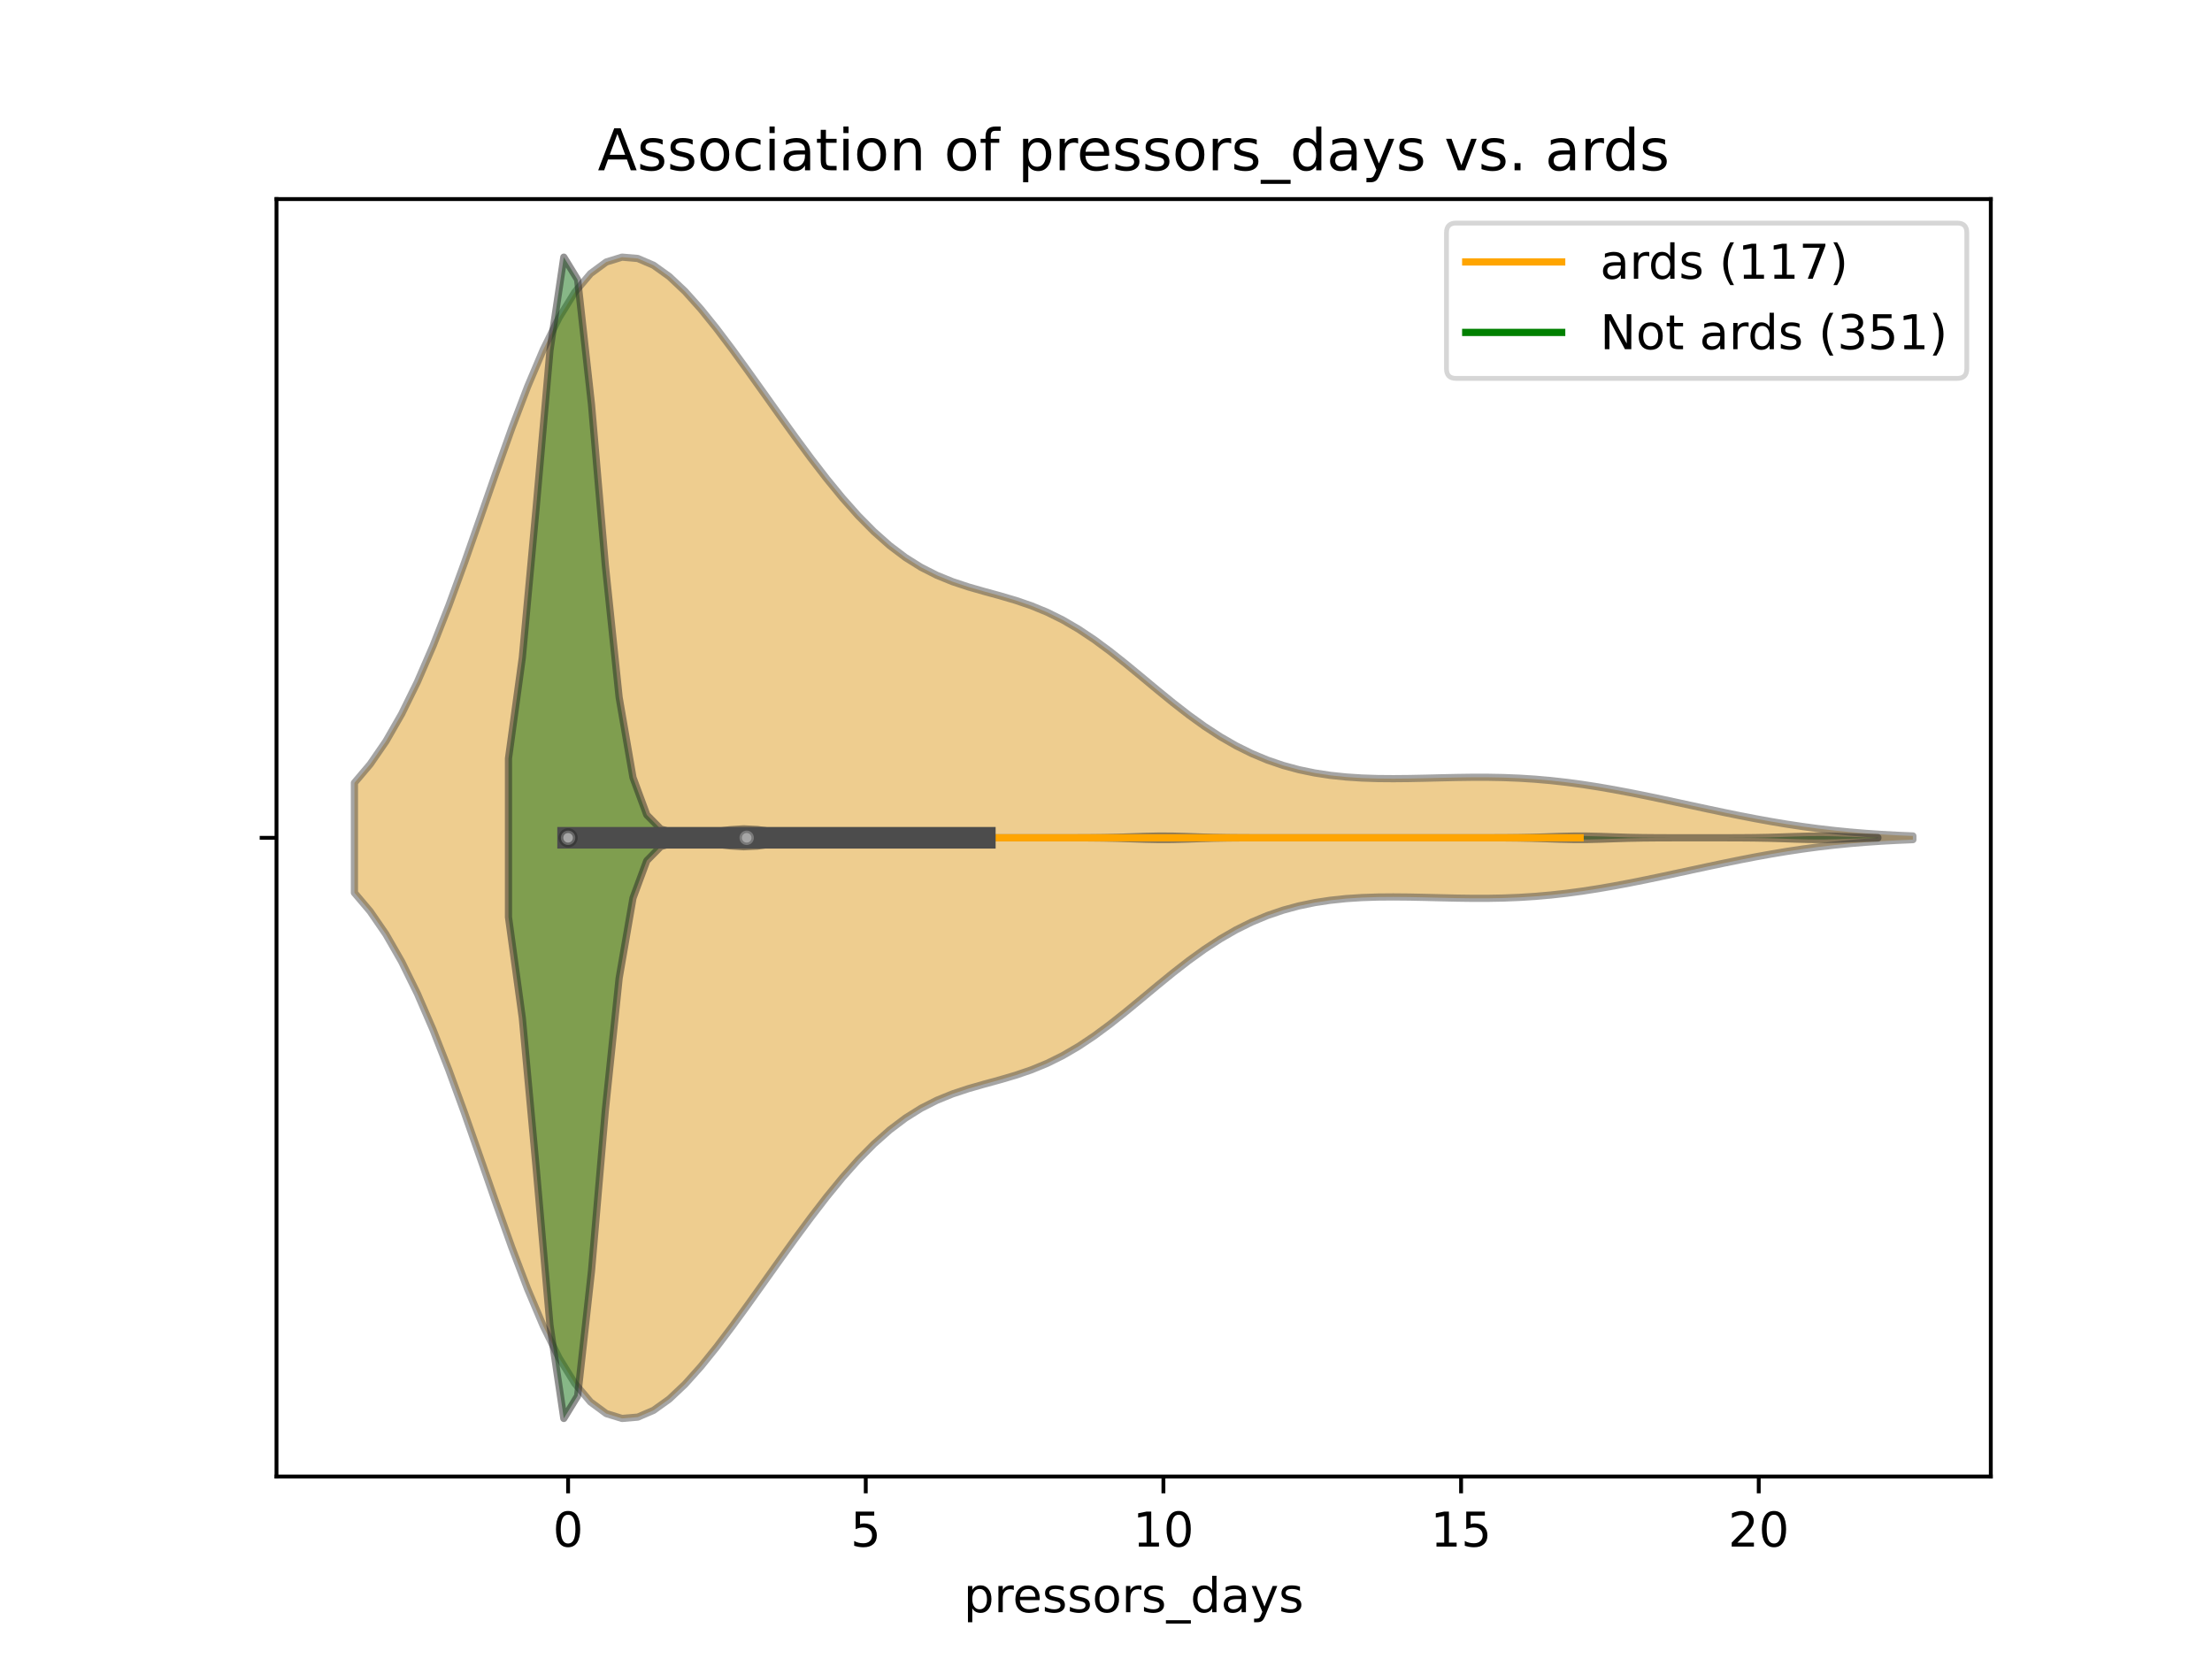 <?xml version="1.0" encoding="utf-8" standalone="no"?>
<!DOCTYPE svg PUBLIC "-//W3C//DTD SVG 1.1//EN"
  "http://www.w3.org/Graphics/SVG/1.1/DTD/svg11.dtd">
<!-- Created with matplotlib (https://matplotlib.org/) -->
<svg height="345.6pt" version="1.1" viewBox="0 0 460.8 345.6" width="460.8pt" xmlns="http://www.w3.org/2000/svg" xmlns:xlink="http://www.w3.org/1999/xlink">
 <defs>
  <style type="text/css">
*{stroke-linecap:butt;stroke-linejoin:round;}
  </style>
 </defs>
 <g id="figure_1">
  <g id="patch_1">
   <path d="M 0 345.6 
L 460.8 345.6 
L 460.8 0 
L 0 0 
z
" style="fill:#ffffff;"/>
  </g>
  <g id="axes_1">
   <g id="patch_2">
    <path d="M 57.6 307.584 
L 414.72 307.584 
L 414.72 41.472 
L 57.6 41.472 
z
" style="fill:#ffffff;"/>
   </g>
   <g id="PolyCollection_1">
    <defs>
     <path d="M 73.833 -159.62 
L 73.833 -182.524 
L 77.112 -186.398 
L 80.391 -191.162 
L 83.671 -196.872 
L 86.95 -203.536 
L 90.229 -211.108 
L 93.509 -219.473 
L 96.788 -228.452 
L 100.067 -237.803 
L 103.347 -247.235 
L 106.626 -256.426 
L 109.905 -265.05 
L 113.185 -272.804 
L 116.464 -279.428 
L 119.743 -284.732 
L 123.023 -288.606 
L 126.302 -291.022 
L 129.581 -292.032 
L 132.861 -291.753 
L 136.14 -290.346 
L 139.42 -288 
L 142.699 -284.907 
L 145.978 -281.248 
L 149.258 -277.18 
L 152.537 -272.838 
L 155.816 -268.325 
L 159.096 -263.73 
L 162.375 -259.122 
L 165.654 -254.567 
L 168.934 -250.13 
L 172.213 -245.875 
L 175.492 -241.87 
L 178.772 -238.179 
L 182.051 -234.858 
L 185.33 -231.947 
L 188.61 -229.468 
L 191.889 -227.413 
L 195.168 -225.751 
L 198.448 -224.419 
L 201.727 -223.334 
L 205.006 -222.396 
L 208.286 -221.498 
L 211.565 -220.535 
L 214.844 -219.415 
L 218.124 -218.066 
L 221.403 -216.443 
L 224.682 -214.53 
L 227.962 -212.34 
L 231.241 -209.914 
L 234.52 -207.312 
L 237.8 -204.606 
L 241.079 -201.877 
L 244.358 -199.203 
L 247.638 -196.653 
L 250.917 -194.286 
L 254.196 -192.144 
L 257.476 -190.253 
L 260.755 -188.626 
L 264.034 -187.26 
L 267.314 -186.143 
L 270.593 -185.257 
L 273.872 -184.578 
L 277.152 -184.08 
L 280.431 -183.737 
L 283.71 -183.524 
L 286.99 -183.415 
L 290.269 -183.388 
L 293.548 -183.418 
L 296.828 -183.484 
L 300.107 -183.564 
L 303.386 -183.635 
L 306.666 -183.68 
L 309.945 -183.679 
L 313.224 -183.619 
L 316.504 -183.488 
L 319.783 -183.281 
L 323.062 -182.993 
L 326.342 -182.626 
L 329.621 -182.185 
L 332.9 -181.677 
L 336.18 -181.109 
L 339.459 -180.493 
L 342.739 -179.838 
L 346.018 -179.154 
L 349.297 -178.453 
L 352.577 -177.745 
L 355.856 -177.041 
L 359.135 -176.35 
L 362.415 -175.683 
L 365.694 -175.048 
L 368.973 -174.454 
L 372.253 -173.907 
L 375.532 -173.414 
L 378.811 -172.975 
L 382.091 -172.594 
L 385.37 -172.269 
L 388.649 -171.997 
L 391.929 -171.774 
L 395.208 -171.595 
L 398.487 -171.454 
L 398.487 -170.69 
L 398.487 -170.69 
L 395.208 -170.549 
L 391.929 -170.37 
L 388.649 -170.147 
L 385.37 -169.875 
L 382.091 -169.55 
L 378.811 -169.169 
L 375.532 -168.73 
L 372.253 -168.237 
L 368.973 -167.69 
L 365.694 -167.096 
L 362.415 -166.461 
L 359.135 -165.794 
L 355.856 -165.103 
L 352.577 -164.399 
L 349.297 -163.691 
L 346.018 -162.99 
L 342.739 -162.306 
L 339.459 -161.651 
L 336.18 -161.035 
L 332.9 -160.467 
L 329.621 -159.959 
L 326.342 -159.518 
L 323.062 -159.151 
L 319.783 -158.863 
L 316.504 -158.656 
L 313.224 -158.525 
L 309.945 -158.465 
L 306.666 -158.464 
L 303.386 -158.509 
L 300.107 -158.58 
L 296.828 -158.66 
L 293.548 -158.726 
L 290.269 -158.756 
L 286.99 -158.729 
L 283.71 -158.62 
L 280.431 -158.407 
L 277.152 -158.064 
L 273.872 -157.566 
L 270.593 -156.887 
L 267.314 -156.001 
L 264.034 -154.884 
L 260.755 -153.518 
L 257.476 -151.891 
L 254.196 -150 
L 250.917 -147.858 
L 247.638 -145.491 
L 244.358 -142.941 
L 241.079 -140.267 
L 237.8 -137.538 
L 234.52 -134.832 
L 231.241 -132.23 
L 227.962 -129.804 
L 224.682 -127.614 
L 221.403 -125.701 
L 218.124 -124.078 
L 214.844 -122.729 
L 211.565 -121.609 
L 208.286 -120.646 
L 205.006 -119.748 
L 201.727 -118.81 
L 198.448 -117.725 
L 195.168 -116.393 
L 191.889 -114.731 
L 188.61 -112.676 
L 185.33 -110.197 
L 182.051 -107.286 
L 178.772 -103.965 
L 175.492 -100.274 
L 172.213 -96.269 
L 168.934 -92.014 
L 165.654 -87.577 
L 162.375 -83.022 
L 159.096 -78.414 
L 155.816 -73.819 
L 152.537 -69.306 
L 149.258 -64.964 
L 145.978 -60.896 
L 142.699 -57.237 
L 139.42 -54.144 
L 136.14 -51.798 
L 132.861 -50.391 
L 129.581 -50.112 
L 126.302 -51.122 
L 123.023 -53.538 
L 119.743 -57.412 
L 116.464 -62.716 
L 113.185 -69.34 
L 109.905 -77.094 
L 106.626 -85.718 
L 103.347 -94.909 
L 100.067 -104.341 
L 96.788 -113.692 
L 93.509 -122.671 
L 90.229 -131.036 
L 86.95 -138.608 
L 83.671 -145.272 
L 80.391 -150.982 
L 77.112 -155.746 
L 73.833 -159.62 
z
" id="m17ad306a19" style="stroke:#4c4c4c;stroke-opacity:0.5;stroke-width:1.5;"/>
    </defs>
    <g clip-path="url(#pfc96c24f9e)">
     <use style="fill:#df9c20;fill-opacity:0.5;stroke:#4c4c4c;stroke-opacity:0.5;stroke-width:1.5;" x="0" xlink:href="#m17ad306a19" y="345.6"/>
    </g>
   </g>
   <g id="PolyCollection_2">
    <defs>
     <path d="M 105.927 -154.547 
L 105.927 -187.597 
L 108.808 -208.612 
L 111.69 -239.832 
L 114.571 -272.623 
L 117.453 -292.032 
L 120.334 -287.33 
L 123.216 -261.351 
L 126.097 -227.898 
L 128.979 -200.309 
L 131.86 -183.634 
L 134.742 -175.842 
L 137.623 -172.917 
L 140.505 -172.024 
L 143.386 -171.873 
L 146.268 -172.037 
L 149.149 -172.378 
L 152.031 -172.748 
L 154.913 -172.935 
L 157.794 -172.793 
L 160.676 -172.372 
L 163.557 -171.881 
L 166.439 -171.52 
L 169.32 -171.376 
L 172.202 -171.428 
L 175.083 -171.59 
L 177.965 -171.748 
L 180.846 -171.795 
L 183.728 -171.697 
L 186.609 -171.508 
L 189.491 -171.317 
L 192.372 -171.183 
L 195.254 -171.113 
L 198.135 -171.084 
L 201.017 -171.075 
L 203.898 -171.073 
L 206.78 -171.072 
L 209.661 -171.072 
L 212.543 -171.072 
L 215.424 -171.072 
L 218.306 -171.072 
L 221.187 -171.073 
L 224.069 -171.077 
L 226.95 -171.089 
L 229.832 -171.119 
L 232.713 -171.18 
L 235.595 -171.272 
L 238.476 -171.37 
L 241.358 -171.43 
L 244.239 -171.418 
L 247.121 -171.342 
L 250.002 -171.242 
L 252.884 -171.158 
L 255.765 -171.107 
L 258.647 -171.084 
L 261.528 -171.075 
L 264.41 -171.073 
L 267.291 -171.072 
L 270.173 -171.072 
L 273.054 -171.072 
L 275.936 -171.072 
L 278.817 -171.072 
L 281.699 -171.072 
L 284.581 -171.072 
L 287.462 -171.072 
L 290.344 -171.072 
L 293.225 -171.072 
L 296.107 -171.072 
L 298.988 -171.072 
L 301.87 -171.072 
L 304.751 -171.072 
L 307.633 -171.073 
L 310.514 -171.076 
L 313.396 -171.086 
L 316.277 -171.114 
L 319.159 -171.171 
L 322.04 -171.259 
L 324.922 -171.359 
L 327.803 -171.426 
L 330.685 -171.424 
L 333.566 -171.354 
L 336.448 -171.254 
L 339.329 -171.167 
L 342.211 -171.112 
L 345.092 -171.086 
L 347.974 -171.076 
L 350.855 -171.073 
L 353.737 -171.072 
L 356.618 -171.073 
L 359.5 -171.075 
L 362.381 -171.083 
L 365.263 -171.106 
L 368.144 -171.156 
L 371.026 -171.238 
L 373.907 -171.338 
L 376.789 -171.416 
L 379.67 -171.431 
L 382.552 -171.373 
L 385.433 -171.276 
L 388.315 -171.183 
L 391.196 -171.121 
L 391.196 -171.023 
L 391.196 -171.023 
L 388.315 -170.961 
L 385.433 -170.868 
L 382.552 -170.771 
L 379.67 -170.713 
L 376.789 -170.728 
L 373.907 -170.806 
L 371.026 -170.906 
L 368.144 -170.988 
L 365.263 -171.038 
L 362.381 -171.061 
L 359.5 -171.069 
L 356.618 -171.071 
L 353.737 -171.072 
L 350.855 -171.071 
L 347.974 -171.068 
L 345.092 -171.058 
L 342.211 -171.032 
L 339.329 -170.977 
L 336.448 -170.89 
L 333.566 -170.79 
L 330.685 -170.72 
L 327.803 -170.718 
L 324.922 -170.785 
L 322.04 -170.885 
L 319.159 -170.973 
L 316.277 -171.03 
L 313.396 -171.058 
L 310.514 -171.068 
L 307.633 -171.071 
L 304.751 -171.072 
L 301.87 -171.072 
L 298.988 -171.072 
L 296.107 -171.072 
L 293.225 -171.072 
L 290.344 -171.072 
L 287.462 -171.072 
L 284.581 -171.072 
L 281.699 -171.072 
L 278.817 -171.072 
L 275.936 -171.072 
L 273.054 -171.072 
L 270.173 -171.072 
L 267.291 -171.072 
L 264.41 -171.071 
L 261.528 -171.069 
L 258.647 -171.06 
L 255.765 -171.037 
L 252.884 -170.986 
L 250.002 -170.902 
L 247.121 -170.802 
L 244.239 -170.726 
L 241.358 -170.714 
L 238.476 -170.774 
L 235.595 -170.872 
L 232.713 -170.964 
L 229.832 -171.025 
L 226.95 -171.055 
L 224.069 -171.067 
L 221.187 -171.071 
L 218.306 -171.072 
L 215.424 -171.072 
L 212.543 -171.072 
L 209.661 -171.072 
L 206.78 -171.072 
L 203.898 -171.071 
L 201.017 -171.069 
L 198.135 -171.06 
L 195.254 -171.031 
L 192.372 -170.961 
L 189.491 -170.827 
L 186.609 -170.636 
L 183.728 -170.447 
L 180.846 -170.349 
L 177.965 -170.396 
L 175.083 -170.554 
L 172.202 -170.716 
L 169.32 -170.768 
L 166.439 -170.624 
L 163.557 -170.263 
L 160.676 -169.772 
L 157.794 -169.351 
L 154.913 -169.209 
L 152.031 -169.396 
L 149.149 -169.766 
L 146.268 -170.107 
L 143.386 -170.271 
L 140.505 -170.12 
L 137.623 -169.227 
L 134.742 -166.302 
L 131.86 -158.51 
L 128.979 -141.835 
L 126.097 -114.246 
L 123.216 -80.793 
L 120.334 -54.814 
L 117.453 -50.112 
L 114.571 -69.521 
L 111.69 -102.312 
L 108.808 -133.532 
L 105.927 -154.547 
z
" id="m2602cbe794" style="stroke:#262626;stroke-opacity:0.5;stroke-width:1.5;"/>
    </defs>
    <g clip-path="url(#pfc96c24f9e)">
     <use style="fill:#107010;fill-opacity:0.5;stroke:#262626;stroke-opacity:0.5;stroke-width:1.5;" x="0" xlink:href="#m2602cbe794" y="345.6"/>
    </g>
   </g>
   <g id="matplotlib.axis_1">
    <g id="xtick_1">
     <g id="line2d_1">
      <defs>
       <path d="M 0 0 
L 0 3.5 
" id="m2d88f4c8c6" style="stroke:#000000;stroke-width:0.8;"/>
      </defs>
      <g>
       <use style="stroke:#000000;stroke-width:0.8;" x="118.345" xlink:href="#m2d88f4c8c6" y="307.584"/>
      </g>
     </g>
     <g id="text_1">
      <!-- 0 -->
      <defs>
       <path d="M 31.781 66.406 
Q 24.172 66.406 20.328 58.906 
Q 16.5 51.422 16.5 36.375 
Q 16.5 21.391 20.328 13.891 
Q 24.172 6.391 31.781 6.391 
Q 39.453 6.391 43.281 13.891 
Q 47.125 21.391 47.125 36.375 
Q 47.125 51.422 43.281 58.906 
Q 39.453 66.406 31.781 66.406 
z
M 31.781 74.219 
Q 44.047 74.219 50.516 64.516 
Q 56.984 54.828 56.984 36.375 
Q 56.984 17.969 50.516 8.266 
Q 44.047 -1.422 31.781 -1.422 
Q 19.531 -1.422 13.062 8.266 
Q 6.594 17.969 6.594 36.375 
Q 6.594 54.828 13.062 64.516 
Q 19.531 74.219 31.781 74.219 
z
" id="DejaVuSans-48"/>
      </defs>
      <g transform="translate(115.163 322.182)scale(0.1 -0.1)">
       <use xlink:href="#DejaVuSans-48"/>
      </g>
     </g>
    </g>
    <g id="xtick_2">
     <g id="line2d_2">
      <g>
       <use style="stroke:#000000;stroke-width:0.8;" x="180.353" xlink:href="#m2d88f4c8c6" y="307.584"/>
      </g>
     </g>
     <g id="text_2">
      <!-- 5 -->
      <defs>
       <path d="M 10.797 72.906 
L 49.516 72.906 
L 49.516 64.594 
L 19.828 64.594 
L 19.828 46.734 
Q 21.969 47.469 24.109 47.828 
Q 26.266 48.188 28.422 48.188 
Q 40.625 48.188 47.75 41.5 
Q 54.891 34.812 54.891 23.391 
Q 54.891 11.625 47.562 5.094 
Q 40.234 -1.422 26.906 -1.422 
Q 22.312 -1.422 17.547 -0.641 
Q 12.797 0.141 7.719 1.703 
L 7.719 11.625 
Q 12.109 9.234 16.797 8.062 
Q 21.484 6.891 26.703 6.891 
Q 35.156 6.891 40.078 11.328 
Q 45.016 15.766 45.016 23.391 
Q 45.016 31 40.078 35.438 
Q 35.156 39.891 26.703 39.891 
Q 22.75 39.891 18.812 39.016 
Q 14.891 38.141 10.797 36.281 
z
" id="DejaVuSans-53"/>
      </defs>
      <g transform="translate(177.171 322.182)scale(0.1 -0.1)">
       <use xlink:href="#DejaVuSans-53"/>
      </g>
     </g>
    </g>
    <g id="xtick_3">
     <g id="line2d_3">
      <g>
       <use style="stroke:#000000;stroke-width:0.8;" x="242.361" xlink:href="#m2d88f4c8c6" y="307.584"/>
      </g>
     </g>
     <g id="text_3">
      <!-- 10 -->
      <defs>
       <path d="M 12.406 8.297 
L 28.516 8.297 
L 28.516 63.922 
L 10.984 60.406 
L 10.984 69.391 
L 28.422 72.906 
L 38.281 72.906 
L 38.281 8.297 
L 54.391 8.297 
L 54.391 0 
L 12.406 0 
z
" id="DejaVuSans-49"/>
      </defs>
      <g transform="translate(235.998 322.182)scale(0.1 -0.1)">
       <use xlink:href="#DejaVuSans-49"/>
       <use x="63.623" xlink:href="#DejaVuSans-48"/>
      </g>
     </g>
    </g>
    <g id="xtick_4">
     <g id="line2d_4">
      <g>
       <use style="stroke:#000000;stroke-width:0.8;" x="304.369" xlink:href="#m2d88f4c8c6" y="307.584"/>
      </g>
     </g>
     <g id="text_4">
      <!-- 15 -->
      <g transform="translate(298.006 322.182)scale(0.1 -0.1)">
       <use xlink:href="#DejaVuSans-49"/>
       <use x="63.623" xlink:href="#DejaVuSans-53"/>
      </g>
     </g>
    </g>
    <g id="xtick_5">
     <g id="line2d_5">
      <g>
       <use style="stroke:#000000;stroke-width:0.8;" x="366.377" xlink:href="#m2d88f4c8c6" y="307.584"/>
      </g>
     </g>
     <g id="text_5">
      <!-- 20 -->
      <defs>
       <path d="M 19.188 8.297 
L 53.609 8.297 
L 53.609 0 
L 7.328 0 
L 7.328 8.297 
Q 12.938 14.109 22.625 23.891 
Q 32.328 33.688 34.812 36.531 
Q 39.547 41.844 41.422 45.531 
Q 43.312 49.219 43.312 52.781 
Q 43.312 58.594 39.234 62.25 
Q 35.156 65.922 28.609 65.922 
Q 23.969 65.922 18.812 64.312 
Q 13.672 62.703 7.812 59.422 
L 7.812 69.391 
Q 13.766 71.781 18.938 73 
Q 24.125 74.219 28.422 74.219 
Q 39.75 74.219 46.484 68.547 
Q 53.219 62.891 53.219 53.422 
Q 53.219 48.922 51.531 44.891 
Q 49.859 40.875 45.406 35.406 
Q 44.188 33.984 37.641 27.219 
Q 31.109 20.453 19.188 8.297 
z
" id="DejaVuSans-50"/>
      </defs>
      <g transform="translate(360.014 322.182)scale(0.1 -0.1)">
       <use xlink:href="#DejaVuSans-50"/>
       <use x="63.623" xlink:href="#DejaVuSans-48"/>
      </g>
     </g>
    </g>
    <g id="text_6">
     <!-- pressors_days -->
     <defs>
      <path d="M 18.109 8.203 
L 18.109 -20.797 
L 9.078 -20.797 
L 9.078 54.688 
L 18.109 54.688 
L 18.109 46.391 
Q 20.953 51.266 25.266 53.625 
Q 29.594 56 35.594 56 
Q 45.562 56 51.781 48.094 
Q 58.016 40.188 58.016 27.297 
Q 58.016 14.406 51.781 6.484 
Q 45.562 -1.422 35.594 -1.422 
Q 29.594 -1.422 25.266 0.953 
Q 20.953 3.328 18.109 8.203 
z
M 48.688 27.297 
Q 48.688 37.203 44.609 42.844 
Q 40.531 48.484 33.406 48.484 
Q 26.266 48.484 22.188 42.844 
Q 18.109 37.203 18.109 27.297 
Q 18.109 17.391 22.188 11.75 
Q 26.266 6.109 33.406 6.109 
Q 40.531 6.109 44.609 11.75 
Q 48.688 17.391 48.688 27.297 
z
" id="DejaVuSans-112"/>
      <path d="M 41.109 46.297 
Q 39.594 47.172 37.812 47.578 
Q 36.031 48 33.891 48 
Q 26.266 48 22.188 43.047 
Q 18.109 38.094 18.109 28.812 
L 18.109 0 
L 9.078 0 
L 9.078 54.688 
L 18.109 54.688 
L 18.109 46.188 
Q 20.953 51.172 25.484 53.578 
Q 30.031 56 36.531 56 
Q 37.453 56 38.578 55.875 
Q 39.703 55.766 41.062 55.516 
z
" id="DejaVuSans-114"/>
      <path d="M 56.203 29.594 
L 56.203 25.203 
L 14.891 25.203 
Q 15.484 15.922 20.484 11.062 
Q 25.484 6.203 34.422 6.203 
Q 39.594 6.203 44.453 7.469 
Q 49.312 8.734 54.109 11.281 
L 54.109 2.781 
Q 49.266 0.734 44.188 -0.344 
Q 39.109 -1.422 33.891 -1.422 
Q 20.797 -1.422 13.156 6.188 
Q 5.516 13.812 5.516 26.812 
Q 5.516 40.234 12.766 48.109 
Q 20.016 56 32.328 56 
Q 43.359 56 49.781 48.891 
Q 56.203 41.797 56.203 29.594 
z
M 47.219 32.234 
Q 47.125 39.594 43.094 43.984 
Q 39.062 48.391 32.422 48.391 
Q 24.906 48.391 20.391 44.141 
Q 15.875 39.891 15.188 32.172 
z
" id="DejaVuSans-101"/>
      <path d="M 44.281 53.078 
L 44.281 44.578 
Q 40.484 46.531 36.375 47.5 
Q 32.281 48.484 27.875 48.484 
Q 21.188 48.484 17.844 46.438 
Q 14.5 44.391 14.5 40.281 
Q 14.5 37.156 16.891 35.375 
Q 19.281 33.594 26.516 31.984 
L 29.594 31.297 
Q 39.156 29.25 43.188 25.516 
Q 47.219 21.781 47.219 15.094 
Q 47.219 7.469 41.188 3.016 
Q 35.156 -1.422 24.609 -1.422 
Q 20.219 -1.422 15.453 -0.562 
Q 10.688 0.297 5.422 2 
L 5.422 11.281 
Q 10.406 8.688 15.234 7.391 
Q 20.062 6.109 24.812 6.109 
Q 31.156 6.109 34.562 8.281 
Q 37.984 10.453 37.984 14.406 
Q 37.984 18.062 35.516 20.016 
Q 33.062 21.969 24.703 23.781 
L 21.578 24.516 
Q 13.234 26.266 9.516 29.906 
Q 5.812 33.547 5.812 39.891 
Q 5.812 47.609 11.281 51.797 
Q 16.75 56 26.812 56 
Q 31.781 56 36.172 55.266 
Q 40.578 54.547 44.281 53.078 
z
" id="DejaVuSans-115"/>
      <path d="M 30.609 48.391 
Q 23.391 48.391 19.188 42.75 
Q 14.984 37.109 14.984 27.297 
Q 14.984 17.484 19.156 11.844 
Q 23.344 6.203 30.609 6.203 
Q 37.797 6.203 41.984 11.859 
Q 46.188 17.531 46.188 27.297 
Q 46.188 37.016 41.984 42.703 
Q 37.797 48.391 30.609 48.391 
z
M 30.609 56 
Q 42.328 56 49.016 48.375 
Q 55.719 40.766 55.719 27.297 
Q 55.719 13.875 49.016 6.219 
Q 42.328 -1.422 30.609 -1.422 
Q 18.844 -1.422 12.172 6.219 
Q 5.516 13.875 5.516 27.297 
Q 5.516 40.766 12.172 48.375 
Q 18.844 56 30.609 56 
z
" id="DejaVuSans-111"/>
      <path d="M 50.984 -16.609 
L 50.984 -23.578 
L -0.984 -23.578 
L -0.984 -16.609 
z
" id="DejaVuSans-95"/>
      <path d="M 45.406 46.391 
L 45.406 75.984 
L 54.391 75.984 
L 54.391 0 
L 45.406 0 
L 45.406 8.203 
Q 42.578 3.328 38.25 0.953 
Q 33.938 -1.422 27.875 -1.422 
Q 17.969 -1.422 11.734 6.484 
Q 5.516 14.406 5.516 27.297 
Q 5.516 40.188 11.734 48.094 
Q 17.969 56 27.875 56 
Q 33.938 56 38.25 53.625 
Q 42.578 51.266 45.406 46.391 
z
M 14.797 27.297 
Q 14.797 17.391 18.875 11.75 
Q 22.953 6.109 30.078 6.109 
Q 37.203 6.109 41.297 11.75 
Q 45.406 17.391 45.406 27.297 
Q 45.406 37.203 41.297 42.844 
Q 37.203 48.484 30.078 48.484 
Q 22.953 48.484 18.875 42.844 
Q 14.797 37.203 14.797 27.297 
z
" id="DejaVuSans-100"/>
      <path d="M 34.281 27.484 
Q 23.391 27.484 19.188 25 
Q 14.984 22.516 14.984 16.5 
Q 14.984 11.719 18.141 8.906 
Q 21.297 6.109 26.703 6.109 
Q 34.188 6.109 38.703 11.406 
Q 43.219 16.703 43.219 25.484 
L 43.219 27.484 
z
M 52.203 31.203 
L 52.203 0 
L 43.219 0 
L 43.219 8.297 
Q 40.141 3.328 35.547 0.953 
Q 30.953 -1.422 24.312 -1.422 
Q 15.922 -1.422 10.953 3.297 
Q 6 8.016 6 15.922 
Q 6 25.141 12.172 29.828 
Q 18.359 34.516 30.609 34.516 
L 43.219 34.516 
L 43.219 35.406 
Q 43.219 41.609 39.141 45 
Q 35.062 48.391 27.688 48.391 
Q 23 48.391 18.547 47.266 
Q 14.109 46.141 10.016 43.891 
L 10.016 52.203 
Q 14.938 54.109 19.578 55.047 
Q 24.219 56 28.609 56 
Q 40.484 56 46.344 49.844 
Q 52.203 43.703 52.203 31.203 
z
" id="DejaVuSans-97"/>
      <path d="M 32.172 -5.078 
Q 28.375 -14.844 24.75 -17.812 
Q 21.141 -20.797 15.094 -20.797 
L 7.906 -20.797 
L 7.906 -13.281 
L 13.188 -13.281 
Q 16.891 -13.281 18.938 -11.516 
Q 21 -9.766 23.484 -3.219 
L 25.094 0.875 
L 2.984 54.688 
L 12.5 54.688 
L 29.594 11.922 
L 46.688 54.688 
L 56.203 54.688 
z
" id="DejaVuSans-121"/>
     </defs>
     <g transform="translate(200.735 335.861)scale(0.1 -0.1)">
      <use xlink:href="#DejaVuSans-112"/>
      <use x="63.477" xlink:href="#DejaVuSans-114"/>
      <use x="102.34" xlink:href="#DejaVuSans-101"/>
      <use x="163.863" xlink:href="#DejaVuSans-115"/>
      <use x="215.963" xlink:href="#DejaVuSans-115"/>
      <use x="268.062" xlink:href="#DejaVuSans-111"/>
      <use x="329.244" xlink:href="#DejaVuSans-114"/>
      <use x="370.357" xlink:href="#DejaVuSans-115"/>
      <use x="422.457" xlink:href="#DejaVuSans-95"/>
      <use x="472.457" xlink:href="#DejaVuSans-100"/>
      <use x="535.934" xlink:href="#DejaVuSans-97"/>
      <use x="597.213" xlink:href="#DejaVuSans-121"/>
      <use x="656.393" xlink:href="#DejaVuSans-115"/>
     </g>
    </g>
   </g>
   <g id="matplotlib.axis_2">
    <g id="ytick_1">
     <g id="line2d_6">
      <defs>
       <path d="M 0 0 
L -3.5 0 
" id="m9de7b2b3a9" style="stroke:#000000;stroke-width:0.8;"/>
      </defs>
      <g>
       <use style="stroke:#000000;stroke-width:0.8;" x="57.6" xlink:href="#m9de7b2b3a9" y="174.528"/>
      </g>
     </g>
    </g>
   </g>
   <g id="line2d_7">
    <path clip-path="url(#pfc96c24f9e)" d="M 118.345 174.528 
L 329.172 174.528 
" style="fill:none;stroke:#ffa500;stroke-linecap:square;stroke-width:1.5;"/>
   </g>
   <g id="line2d_8">
    <path clip-path="url(#pfc96c24f9e)" d="M 118.345 174.528 
L 205.156 174.528 
" style="fill:none;stroke:#4c4c4c;stroke-linecap:square;stroke-width:4.5;"/>
   </g>
   <g id="line2d_9">
    <path clip-path="url(#pfc96c24f9e)" d="M 118.345 174.528 
L 118.345 174.528 
" style="fill:none;stroke:#008000;stroke-linecap:square;stroke-width:1.5;"/>
   </g>
   <g id="line2d_10">
    <path clip-path="url(#pfc96c24f9e)" d="M 118.345 174.528 
L 118.345 174.528 
" style="fill:none;stroke:#262626;stroke-linecap:square;stroke-width:4.5;"/>
   </g>
   <g id="patch_3">
    <path d="M 57.6 307.584 
L 57.6 41.472 
" style="fill:none;stroke:#000000;stroke-linecap:square;stroke-linejoin:miter;stroke-width:0.8;"/>
   </g>
   <g id="patch_4">
    <path d="M 414.72 307.584 
L 414.72 41.472 
" style="fill:none;stroke:#000000;stroke-linecap:square;stroke-linejoin:miter;stroke-width:0.8;"/>
   </g>
   <g id="patch_5">
    <path d="M 57.6 307.584 
L 414.72 307.584 
" style="fill:none;stroke:#000000;stroke-linecap:square;stroke-linejoin:miter;stroke-width:0.8;"/>
   </g>
   <g id="patch_6">
    <path d="M 57.6 41.472 
L 414.72 41.472 
" style="fill:none;stroke:#000000;stroke-linecap:square;stroke-linejoin:miter;stroke-width:0.8;"/>
   </g>
   <g id="PathCollection_1">
    <defs>
     <path d="M 0 1.5 
C 0.398 1.5 0.779 1.342 1.061 1.061 
C 1.342 0.779 1.5 0.398 1.5 0 
C 1.5 -0.398 1.342 -0.779 1.061 -1.061 
C 0.779 -1.342 0.398 -1.5 0 -1.5 
C -0.398 -1.5 -0.779 -1.342 -1.061 -1.061 
C -1.342 -0.779 -1.5 -0.398 -1.5 0 
C -1.5 0.398 -1.342 0.779 -1.061 1.061 
C -0.779 1.342 -0.398 1.5 0 1.5 
z
" id="mfbdfd57500" style="stroke:#4c4c4c;stroke-opacity:0.5;"/>
    </defs>
    <g clip-path="url(#pfc96c24f9e)">
     <use style="fill:#ffffff;fill-opacity:0.5;stroke:#4c4c4c;stroke-opacity:0.5;" x="155.549" xlink:href="#mfbdfd57500" y="174.528"/>
    </g>
   </g>
   <g id="PathCollection_2">
    <defs>
     <path d="M 0 1.5 
C 0.398 1.5 0.779 1.342 1.061 1.061 
C 1.342 0.779 1.5 0.398 1.5 0 
C 1.5 -0.398 1.342 -0.779 1.061 -1.061 
C 0.779 -1.342 0.398 -1.5 0 -1.5 
C -0.398 -1.5 -0.779 -1.342 -1.061 -1.061 
C -1.342 -0.779 -1.5 -0.398 -1.5 0 
C -1.5 0.398 -1.342 0.779 -1.061 1.061 
C -0.779 1.342 -0.398 1.5 0 1.5 
z
" id="ma84897fc98" style="stroke:#262626;stroke-opacity:0.5;"/>
    </defs>
    <g clip-path="url(#pfc96c24f9e)">
     <use style="fill:#ffffff;fill-opacity:0.5;stroke:#262626;stroke-opacity:0.5;" x="118.345" xlink:href="#ma84897fc98" y="174.528"/>
    </g>
   </g>
   <g id="text_7">
    <!-- Association of pressors_days vs. ards -->
    <defs>
     <path d="M 34.188 63.188 
L 20.797 26.906 
L 47.609 26.906 
z
M 28.609 72.906 
L 39.797 72.906 
L 67.578 0 
L 57.328 0 
L 50.688 18.703 
L 17.828 18.703 
L 11.188 0 
L 0.781 0 
z
" id="DejaVuSans-65"/>
     <path d="M 48.781 52.594 
L 48.781 44.188 
Q 44.969 46.297 41.141 47.344 
Q 37.312 48.391 33.406 48.391 
Q 24.656 48.391 19.812 42.844 
Q 14.984 37.312 14.984 27.297 
Q 14.984 17.281 19.812 11.734 
Q 24.656 6.203 33.406 6.203 
Q 37.312 6.203 41.141 7.25 
Q 44.969 8.297 48.781 10.406 
L 48.781 2.094 
Q 45.016 0.344 40.984 -0.531 
Q 36.969 -1.422 32.422 -1.422 
Q 20.062 -1.422 12.781 6.344 
Q 5.516 14.109 5.516 27.297 
Q 5.516 40.672 12.859 48.328 
Q 20.219 56 33.016 56 
Q 37.156 56 41.109 55.141 
Q 45.062 54.297 48.781 52.594 
z
" id="DejaVuSans-99"/>
     <path d="M 9.422 54.688 
L 18.406 54.688 
L 18.406 0 
L 9.422 0 
z
M 9.422 75.984 
L 18.406 75.984 
L 18.406 64.594 
L 9.422 64.594 
z
" id="DejaVuSans-105"/>
     <path d="M 18.312 70.219 
L 18.312 54.688 
L 36.812 54.688 
L 36.812 47.703 
L 18.312 47.703 
L 18.312 18.016 
Q 18.312 11.328 20.141 9.422 
Q 21.969 7.516 27.594 7.516 
L 36.812 7.516 
L 36.812 0 
L 27.594 0 
Q 17.188 0 13.234 3.875 
Q 9.281 7.766 9.281 18.016 
L 9.281 47.703 
L 2.688 47.703 
L 2.688 54.688 
L 9.281 54.688 
L 9.281 70.219 
z
" id="DejaVuSans-116"/>
     <path d="M 54.891 33.016 
L 54.891 0 
L 45.906 0 
L 45.906 32.719 
Q 45.906 40.484 42.875 44.328 
Q 39.844 48.188 33.797 48.188 
Q 26.516 48.188 22.312 43.547 
Q 18.109 38.922 18.109 30.906 
L 18.109 0 
L 9.078 0 
L 9.078 54.688 
L 18.109 54.688 
L 18.109 46.188 
Q 21.344 51.125 25.703 53.562 
Q 30.078 56 35.797 56 
Q 45.219 56 50.047 50.172 
Q 54.891 44.344 54.891 33.016 
z
" id="DejaVuSans-110"/>
     <path id="DejaVuSans-32"/>
     <path d="M 37.109 75.984 
L 37.109 68.5 
L 28.516 68.5 
Q 23.688 68.5 21.797 66.547 
Q 19.922 64.594 19.922 59.516 
L 19.922 54.688 
L 34.719 54.688 
L 34.719 47.703 
L 19.922 47.703 
L 19.922 0 
L 10.891 0 
L 10.891 47.703 
L 2.297 47.703 
L 2.297 54.688 
L 10.891 54.688 
L 10.891 58.5 
Q 10.891 67.625 15.141 71.797 
Q 19.391 75.984 28.609 75.984 
z
" id="DejaVuSans-102"/>
     <path d="M 2.984 54.688 
L 12.5 54.688 
L 29.594 8.797 
L 46.688 54.688 
L 56.203 54.688 
L 35.688 0 
L 23.484 0 
z
" id="DejaVuSans-118"/>
     <path d="M 10.688 12.406 
L 21 12.406 
L 21 0 
L 10.688 0 
z
" id="DejaVuSans-46"/>
    </defs>
    <g transform="translate(124.52 35.472)scale(0.12 -0.12)">
     <use xlink:href="#DejaVuSans-65"/>
     <use x="68.408" xlink:href="#DejaVuSans-115"/>
     <use x="120.508" xlink:href="#DejaVuSans-115"/>
     <use x="172.607" xlink:href="#DejaVuSans-111"/>
     <use x="233.789" xlink:href="#DejaVuSans-99"/>
     <use x="288.77" xlink:href="#DejaVuSans-105"/>
     <use x="316.553" xlink:href="#DejaVuSans-97"/>
     <use x="377.832" xlink:href="#DejaVuSans-116"/>
     <use x="417.041" xlink:href="#DejaVuSans-105"/>
     <use x="444.824" xlink:href="#DejaVuSans-111"/>
     <use x="506.006" xlink:href="#DejaVuSans-110"/>
     <use x="569.385" xlink:href="#DejaVuSans-32"/>
     <use x="601.172" xlink:href="#DejaVuSans-111"/>
     <use x="662.354" xlink:href="#DejaVuSans-102"/>
     <use x="697.559" xlink:href="#DejaVuSans-32"/>
     <use x="729.346" xlink:href="#DejaVuSans-112"/>
     <use x="792.822" xlink:href="#DejaVuSans-114"/>
     <use x="831.686" xlink:href="#DejaVuSans-101"/>
     <use x="893.209" xlink:href="#DejaVuSans-115"/>
     <use x="945.309" xlink:href="#DejaVuSans-115"/>
     <use x="997.408" xlink:href="#DejaVuSans-111"/>
     <use x="1058.59" xlink:href="#DejaVuSans-114"/>
     <use x="1099.703" xlink:href="#DejaVuSans-115"/>
     <use x="1151.803" xlink:href="#DejaVuSans-95"/>
     <use x="1201.803" xlink:href="#DejaVuSans-100"/>
     <use x="1265.279" xlink:href="#DejaVuSans-97"/>
     <use x="1326.559" xlink:href="#DejaVuSans-121"/>
     <use x="1385.738" xlink:href="#DejaVuSans-115"/>
     <use x="1437.838" xlink:href="#DejaVuSans-32"/>
     <use x="1469.625" xlink:href="#DejaVuSans-118"/>
     <use x="1528.805" xlink:href="#DejaVuSans-115"/>
     <use x="1580.904" xlink:href="#DejaVuSans-46"/>
     <use x="1612.691" xlink:href="#DejaVuSans-32"/>
     <use x="1644.479" xlink:href="#DejaVuSans-97"/>
     <use x="1705.758" xlink:href="#DejaVuSans-114"/>
     <use x="1745.121" xlink:href="#DejaVuSans-100"/>
     <use x="1808.598" xlink:href="#DejaVuSans-115"/>
    </g>
   </g>
   <g id="legend_1">
    <g id="patch_7">
     <path d="M 303.331 78.828 
L 407.72 78.828 
Q 409.72 78.828 409.72 76.828 
L 409.72 48.472 
Q 409.72 46.472 407.72 46.472 
L 303.331 46.472 
Q 301.331 46.472 301.331 48.472 
L 301.331 76.828 
Q 301.331 78.828 303.331 78.828 
z
" style="fill:#ffffff;opacity:0.8;stroke:#cccccc;stroke-linejoin:miter;"/>
    </g>
    <g id="line2d_11">
     <path d="M 305.331 54.57 
L 325.331 54.57 
" style="fill:none;stroke:#ffa500;stroke-linecap:square;stroke-width:1.5;"/>
    </g>
    <g id="line2d_12"/>
    <g id="text_8">
     <!-- ards (117) -->
     <defs>
      <path d="M 31 75.875 
Q 24.469 64.656 21.281 53.656 
Q 18.109 42.672 18.109 31.391 
Q 18.109 20.125 21.312 9.062 
Q 24.516 -2 31 -13.188 
L 23.188 -13.188 
Q 15.875 -1.703 12.234 9.375 
Q 8.594 20.453 8.594 31.391 
Q 8.594 42.281 12.203 53.312 
Q 15.828 64.359 23.188 75.875 
z
" id="DejaVuSans-40"/>
      <path d="M 8.203 72.906 
L 55.078 72.906 
L 55.078 68.703 
L 28.609 0 
L 18.312 0 
L 43.219 64.594 
L 8.203 64.594 
z
" id="DejaVuSans-55"/>
      <path d="M 8.016 75.875 
L 15.828 75.875 
Q 23.141 64.359 26.781 53.312 
Q 30.422 42.281 30.422 31.391 
Q 30.422 20.453 26.781 9.375 
Q 23.141 -1.703 15.828 -13.188 
L 8.016 -13.188 
Q 14.5 -2 17.703 9.062 
Q 20.906 20.125 20.906 31.391 
Q 20.906 42.672 17.703 53.656 
Q 14.5 64.656 8.016 75.875 
z
" id="DejaVuSans-41"/>
     </defs>
     <g transform="translate(333.331 58.07)scale(0.1 -0.1)">
      <use xlink:href="#DejaVuSans-97"/>
      <use x="61.279" xlink:href="#DejaVuSans-114"/>
      <use x="100.643" xlink:href="#DejaVuSans-100"/>
      <use x="164.119" xlink:href="#DejaVuSans-115"/>
      <use x="216.219" xlink:href="#DejaVuSans-32"/>
      <use x="248.006" xlink:href="#DejaVuSans-40"/>
      <use x="287.02" xlink:href="#DejaVuSans-49"/>
      <use x="350.643" xlink:href="#DejaVuSans-49"/>
      <use x="414.266" xlink:href="#DejaVuSans-55"/>
      <use x="477.889" xlink:href="#DejaVuSans-41"/>
     </g>
    </g>
    <g id="line2d_13">
     <path d="M 305.331 69.249 
L 325.331 69.249 
" style="fill:none;stroke:#008000;stroke-linecap:square;stroke-width:1.5;"/>
    </g>
    <g id="line2d_14"/>
    <g id="text_9">
     <!-- Not ards (351) -->
     <defs>
      <path d="M 9.812 72.906 
L 23.094 72.906 
L 55.422 11.922 
L 55.422 72.906 
L 64.984 72.906 
L 64.984 0 
L 51.703 0 
L 19.391 60.984 
L 19.391 0 
L 9.812 0 
z
" id="DejaVuSans-78"/>
      <path d="M 40.578 39.312 
Q 47.656 37.797 51.625 33 
Q 55.609 28.219 55.609 21.188 
Q 55.609 10.406 48.188 4.484 
Q 40.766 -1.422 27.094 -1.422 
Q 22.516 -1.422 17.656 -0.516 
Q 12.797 0.391 7.625 2.203 
L 7.625 11.719 
Q 11.719 9.328 16.594 8.109 
Q 21.484 6.891 26.812 6.891 
Q 36.078 6.891 40.938 10.547 
Q 45.797 14.203 45.797 21.188 
Q 45.797 27.641 41.281 31.266 
Q 36.766 34.906 28.719 34.906 
L 20.219 34.906 
L 20.219 43.016 
L 29.109 43.016 
Q 36.375 43.016 40.234 45.922 
Q 44.094 48.828 44.094 54.297 
Q 44.094 59.906 40.109 62.906 
Q 36.141 65.922 28.719 65.922 
Q 24.656 65.922 20.016 65.031 
Q 15.375 64.156 9.812 62.312 
L 9.812 71.094 
Q 15.438 72.656 20.344 73.438 
Q 25.25 74.219 29.594 74.219 
Q 40.828 74.219 47.359 69.109 
Q 53.906 64.016 53.906 55.328 
Q 53.906 49.266 50.438 45.094 
Q 46.969 40.922 40.578 39.312 
z
" id="DejaVuSans-51"/>
     </defs>
     <g transform="translate(333.331 72.749)scale(0.1 -0.1)">
      <use xlink:href="#DejaVuSans-78"/>
      <use x="74.805" xlink:href="#DejaVuSans-111"/>
      <use x="135.986" xlink:href="#DejaVuSans-116"/>
      <use x="175.195" xlink:href="#DejaVuSans-32"/>
      <use x="206.982" xlink:href="#DejaVuSans-97"/>
      <use x="268.262" xlink:href="#DejaVuSans-114"/>
      <use x="307.625" xlink:href="#DejaVuSans-100"/>
      <use x="371.102" xlink:href="#DejaVuSans-115"/>
      <use x="423.201" xlink:href="#DejaVuSans-32"/>
      <use x="454.988" xlink:href="#DejaVuSans-40"/>
      <use x="494.002" xlink:href="#DejaVuSans-51"/>
      <use x="557.625" xlink:href="#DejaVuSans-53"/>
      <use x="621.248" xlink:href="#DejaVuSans-49"/>
      <use x="684.871" xlink:href="#DejaVuSans-41"/>
     </g>
    </g>
   </g>
  </g>
 </g>
 <defs>
  <clipPath id="pfc96c24f9e">
   <rect height="266.112" width="357.12" x="57.6" y="41.472"/>
  </clipPath>
 </defs>
</svg>
